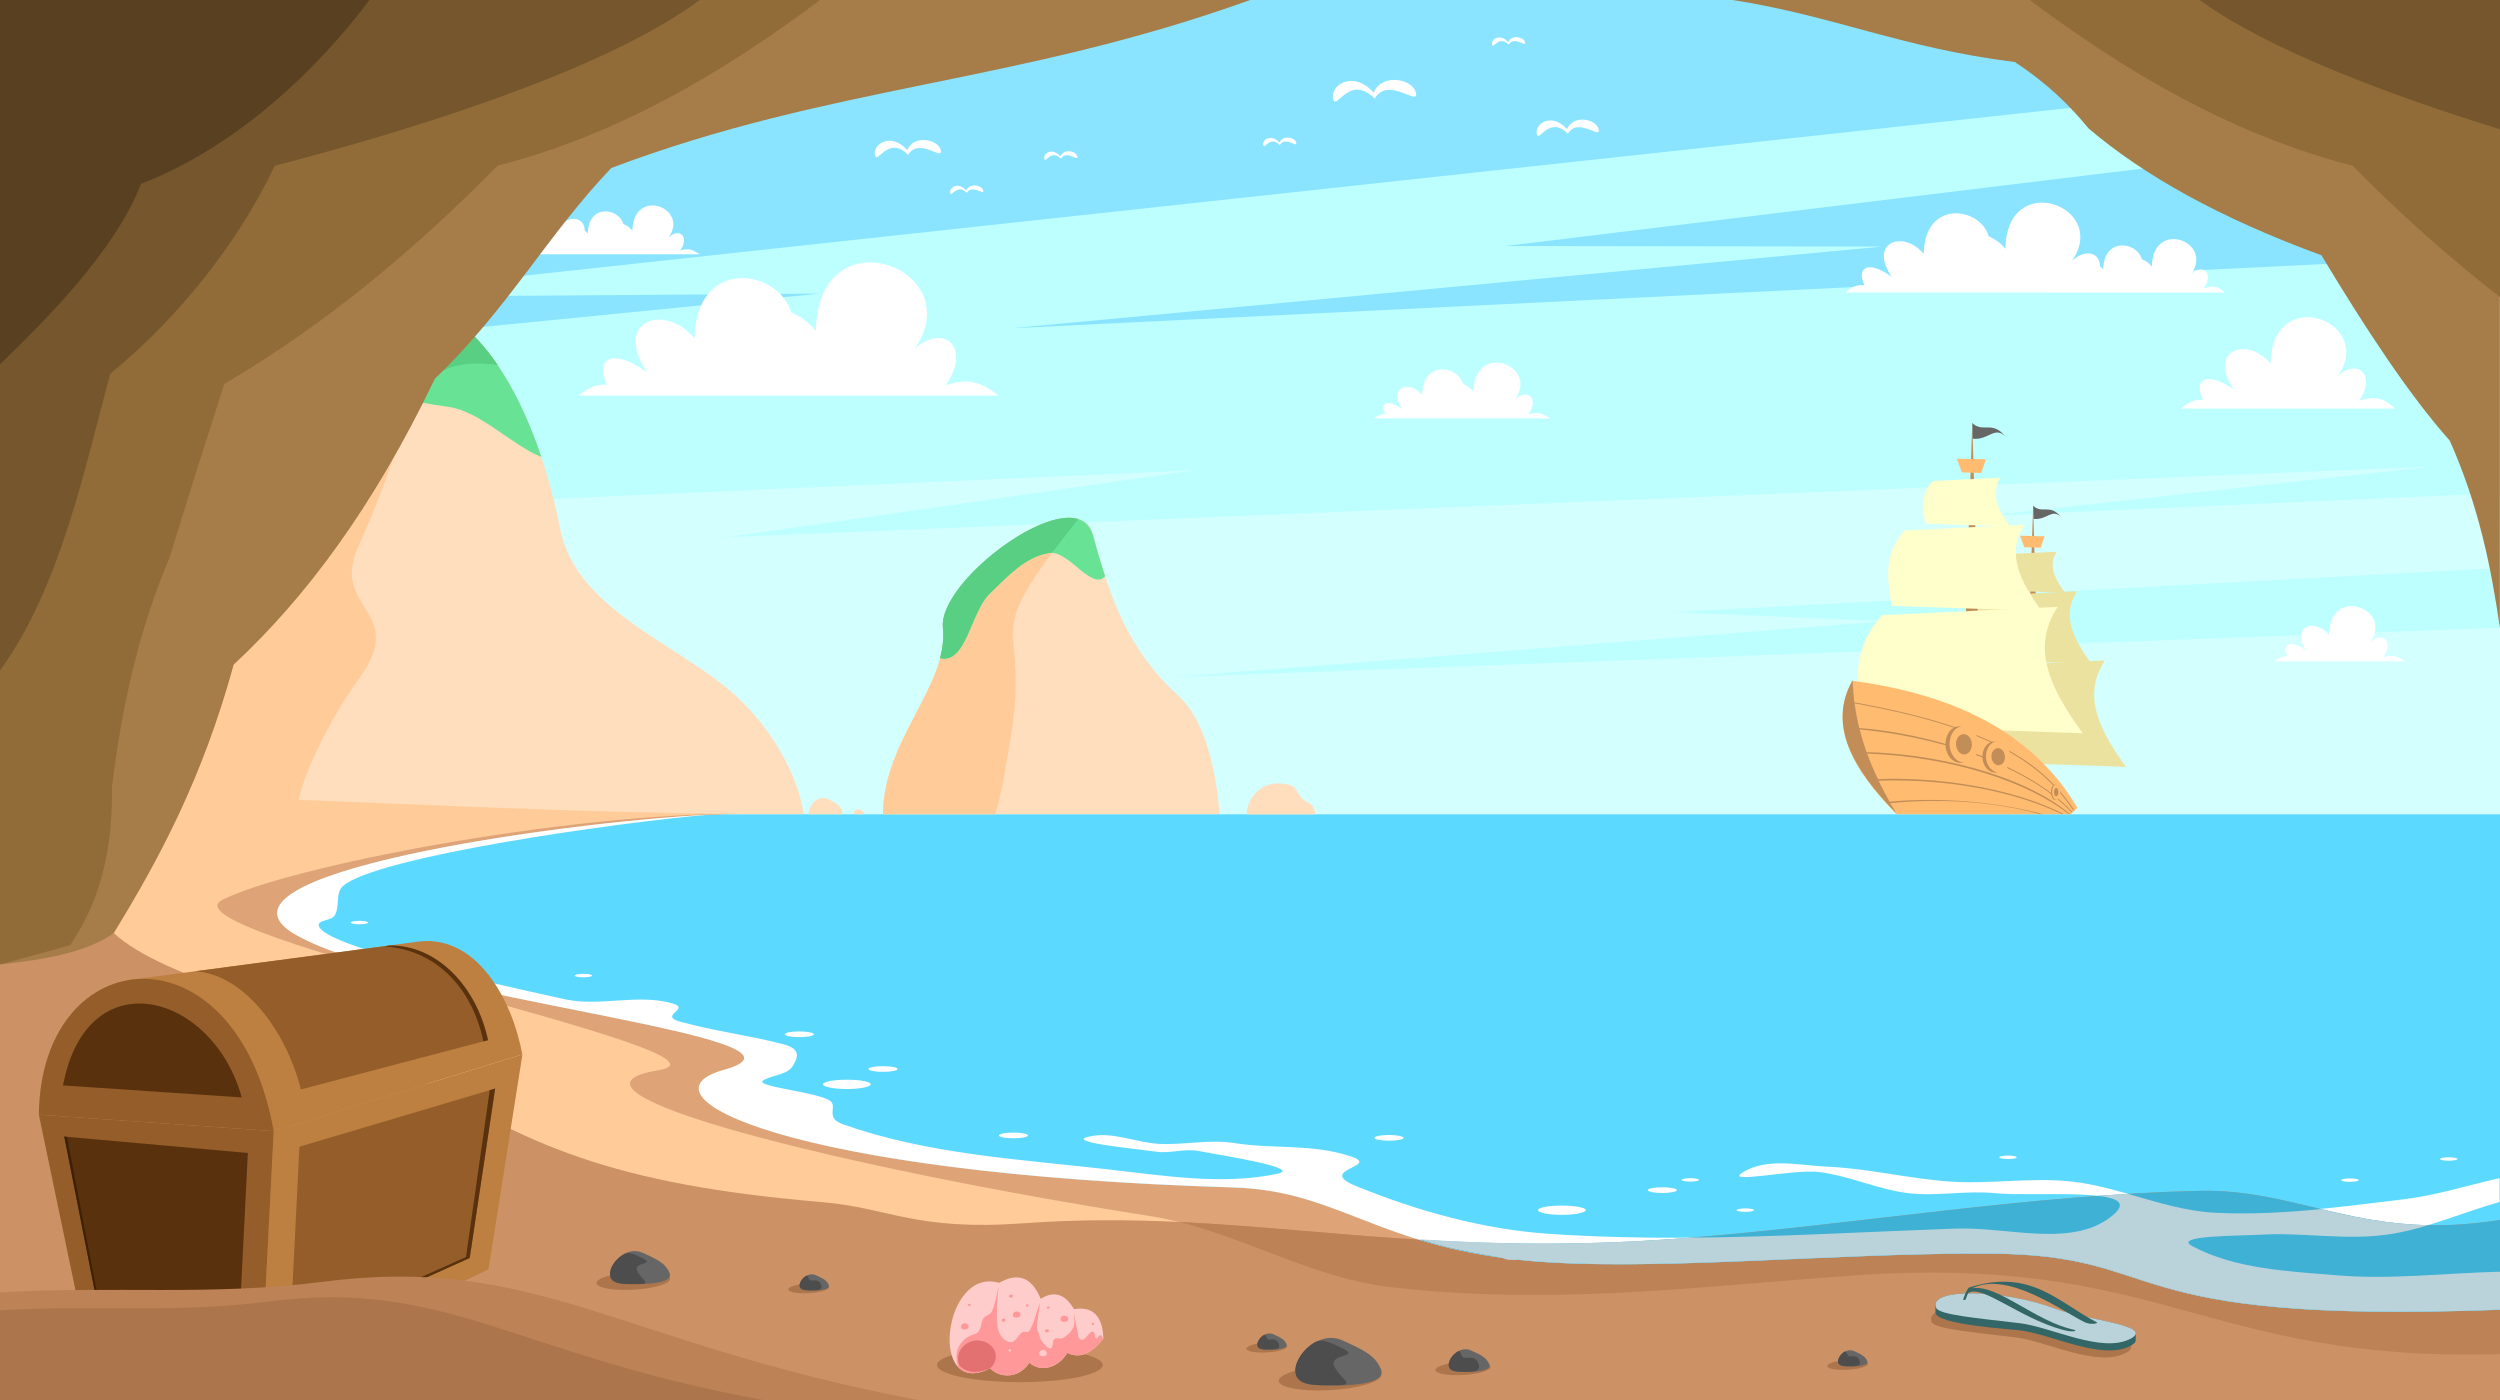 <?xml version="1.0" encoding="utf-8"?>
<!-- Generator: Adobe Illustrator 17.0.0, SVG Export Plug-In . SVG Version: 6.00 Build 0)  -->
<!DOCTYPE svg PUBLIC "-//W3C//DTD SVG 1.1//EN" "http://www.w3.org/Graphics/SVG/1.1/DTD/svg11.dtd">
<svg version="1.1" id="Layer_1" xmlns="http://www.w3.org/2000/svg" xmlns:xlink="http://www.w3.org/1999/xlink" x="0px" y="0px"
	 width="1750px" height="980px" viewBox="0 0 1750 980" enable-background="new 0 0 1750 980" xml:space="preserve">
<g>
	<rect fill-rule="evenodd" clip-rule="evenodd" fill="#D4FFFF" width="1750" height="980"/>
	<path fill-rule="evenodd" clip-rule="evenodd" fill="#BDFFFF" d="M0,395.8L314.7,381l-199.8-19.7l720.8-32.1L509.1,376l1193.1-49.4
		l-313.3,34.6l361.1-16.1V0H0V395.8z M1750,397.6l-579.1,30.9l149,6.3l-500,39.2l930.1-34.6V397.6z"/>
	<path fill-rule="evenodd" clip-rule="evenodd" fill="#8AE4FF" d="M0,262.3l573.9-56.8l-345.4,2.5L1750,42.9V0H0V262.3z M1750,87.6
		l-696.2,84.6l263.7,0.4l-609.7,57.2l1042.1-51V87.6z"/>
</g>
<g>
	<path fill-rule="evenodd" clip-rule="evenodd" fill="#FFFFFF" d="M1526.7,286h149.8c-6.3-6-13.2-9.9-25.2-5.3
		c12.8-19.3-2-29.7-14.9-17.4c27-38.5-46.1-65.5-47-8.7c-15.9-19.5-44.8-9.8-25.6,18.3c-18.7-13.7-28.7-7.4-21.8,7
		C1536.3,279.2,1531.3,282,1526.7,286L1526.7,286z"/>
	<path fill-rule="evenodd" clip-rule="evenodd" fill="#FFFFFF" d="M699.2,277c-9.2-7-19.4-13.9-37.1-7.3c18.8-28.3-2.9-43.3-22-25.3
		c39.7-56.6-67.8-96.3-69-12.7c-5.2-6.4-11.3-10.6-17.4-13c-8.4-30.5-66.6-39.4-67.5,18.3c-20.5-25.3-57.9-12.6-33.1,23.8
		c-24.2-17.8-37.2-10-28.2,8.6c-7.5-0.9-13.9,2.5-19.9,7.5H699.2z"/>
	<path fill-rule="evenodd" clip-rule="evenodd" fill="#FFFFFF" d="M1557.5,205c-3.7-4-7.7-5.8-14.8-3.1c7.5-11.3-1.2-17.4-8.8-10.2
		c15.9-22.7-27.1-38.6-27.6-5.1c-2.1-2.5-4.5-4.3-7-5.2c-3.4-12.2-26.7-15.8-27,7.3c-0.7-0.9-1.5-1.7-2.3-2.4
		c-0.1-9.6-10.4-12.4-19.7-3.6c26.8-38.2-45.7-64.8-46.5-8.5c-3.5-4.3-7.6-7.1-11.7-8.7c-5.7-20.6-44.9-26.5-45.5,12.3
		c-13.9-17.1-39.1-8.5-22.4,16c-16.3-12-25.1-6.6-19,5.9c-5-0.6-9.4,1.1-13.4,5.1H1557.5z"/>
	<path fill-rule="evenodd" clip-rule="evenodd" fill="#FFFFFF" d="M489.8,178c-3.4-2-7.1-5.1-13.6-2.6c6.9-10.4-1.1-15.9-8.1-9.3
		c14.6-20.8-24.9-35.4-25.4-4.6c-1.9-2.3-4.1-3.9-6.4-4.7c-3.1-11.2-24.5-14.5-24.8,6.7c-0.7-0.8-1.4-1.5-2.2-2.1
		c-0.1-8.8-9.5-11.4-18.1-3.3c24.6-35.1-42-59.6-42.8-7.8c-3.2-4-7-6.6-10.7-8c-5.2-18.9-41.3-24.4-41.8,11.3
		c-12.7-15.7-35.9-7.8-20.5,14.7c-15-11-23.1-6.3-17.5,5.2c-4.6-0.6-8.6,2.5-12.3,4.5H489.8z"/>
	<path fill-rule="evenodd" clip-rule="evenodd" fill="#FFFFFF" d="M1591.8,463h92c-3.8-2-8.1-5.7-15.5-2.9c7.9-11.8-1.2-18-9.2-10.5
		c16.6-23.6-28.3-40.2-28.8-5.3c-9.8-12-27.5-6-15.7,11.3c-11.5-8.4-17.6-4.9-13.4,3.9C1597.7,459.1,1594.7,461,1591.8,463
		L1591.8,463z"/>
	<path fill-rule="evenodd" clip-rule="evenodd" fill="#FFFFFF" d="M1085.6,293c-3.9-2-8.2-5.7-15.7-2.9c8-12-1.3-18.3-9.3-10.6
		c16.8-23.9-28.7-40.7-29.2-5.3c-2.2-2.7-4.8-4.5-7.3-5.5c-3.6-12.9-28.2-16.6-28.6,7.7c-8.7-10.7-24.5-5.3-14,10
		c-10.3-7.5-15.7-4.4-11.9,3.5c-3.1-0.4-5.9,2-8.4,3H1085.6z"/>
</g>
<rect y="570" fill-rule="evenodd" clip-rule="evenodd" fill="#5CD9FF" width="1750" height="410"/>
<g>
	<path fill-rule="evenodd" clip-rule="evenodd" fill="#FFDEBD" d="M902.7,549.4c5.9,1.4,5.2,8.6,12.2,11.9c4.4,2,5.5,5.8,5.9,8.8
		h-48.1C872.6,562,880.2,544,902.7,549.4L902.7,549.4z M0,171.2c144.6,0,166.5,28.8,281.3,38.3c61.6,5.1,97.2,90.9,110.7,160.3
		c11.2,57.9,83.8,81.1,123.1,117.3c29.5,27.1,44.4,60.8,47.5,82.8H0V171.2z M580.8,559.9c4.9,2.4,9,5.1,9,10.1h-23.9
		C565.9,566,570.7,555,580.8,559.9L580.8,559.9z M602.2,566.9c1.5,0.7,2.7,1.1,2.7,3.1h-7.3C597.6,568,599.1,565.4,602.2,566.9
		L602.2,566.9z M765.2,374.7c12.1,45.4,25.3,81.2,59.7,112.4c21.3,19.4,27,60.8,28.9,82.8H618.1c0-52,46.2-90.4,42-130.5
		C656.6,405.2,754.2,333.9,765.2,374.7L765.2,374.7z"/>
	<path fill-rule="evenodd" clip-rule="evenodd" fill="#FFCC99" d="M755,363.4c-74.3,92-31.8,63.2-48.1,156.8
		c-3.9,22.3-6.4,38.8-10.4,49.8h-78.4c0-52,46.2-90.4,42-130.5C657.2,410.4,727.1,354.5,755,363.4L755,363.4z M348.4,255.5
		c-65.6-8.1-55.3,34.7-97.2,126.1c-21.3,46.5,36.2,44.5-0.7,94.6C237,494.6,210.4,540,207.2,570H0V171.2
		c144.6,0,166.5,28.8,281.3,38.3C308.6,211.7,331,229.9,348.4,255.5L348.4,255.5z"/>
	<path fill-rule="evenodd" clip-rule="evenodd" fill="#68E395" d="M773.6,403.4L773.6,403.4c-9.5,10.5-25.3-18.4-39.3-16.3
		c-16.5,2.5-29.4,16.8-41.4,28.4c-13.7,13.2-16.3,49.5-34.8,45.2l0,0c1.9-7.1,2.8-14.3,2-21.4c-3.5-34.3,94.1-105.3,105-64.6
		C767.9,384.8,770.6,394.3,773.6,403.4L773.6,403.4z M379,319.9c-20.1-7.9-43.2-32-64.6-35C209.1,270.1,109.1,225.3,0,249.4v-78.1
		c144.6,0,166.5,28.8,281.3,38.3C328.5,213.4,360.6,264.9,379,319.9L379,319.9z"/>
	<path fill-rule="evenodd" clip-rule="evenodd" fill="#59CF84" d="M736.4,387c-0.7-0.1-1.5,0-2.2,0.1c-16.5,2.5-29.4,16.8-41.4,28.4
		c-13.7,13.2-16.3,49.5-34.8,45.2l0,0c1.9-7.1,2.8-14.3,2-21.4c-3-29.2,67-84.8,94.8-75.9C747.7,372.3,741.6,380.2,736.4,387
		L736.4,387z M348.4,255.5c-32.7-4.1-46.8,4.6-57.6,25.6C194,263.7,100.5,227.1,0,249.4v-78.1c144.6,0,166.5,28.8,281.3,38.3
		C308.6,211.7,331,229.9,348.4,255.5L348.4,255.5z"/>
</g>
<g>
	<path fill-rule="evenodd" clip-rule="evenodd" fill="#FFCC99" d="M1750,916.9c-277,10.3-227.5-38.5-357.5-39.3
		c-110.9-0.6-241.1,13.3-326.9,4.6c-100.9-10.2-129.4-48.7-201.6-50.9c-314.5-9.5-420.4-64.7-356.9-82.3
		c82.7-22.9-220.3-49.4-299.6-94.5c-80-45.5,223.9-84.3,310.2-84.9c-125.4,0-369.5-13.7-517.8-17.6V980h1750V916.9z"/>
	<path fill-rule="evenodd" clip-rule="evenodd" fill="#DEA478" d="M1750,916.9c0,10.3-227.5-38.5-357.5-39.3
		c-110.9-0.6-241.1,13.3-326.9,4.6c-100.9-10.2-129.4-48.7-201.6-50.9c-314.5-9.5-420.4-64.7-356.9-82.3
		c82.7-22.9-220.3-49.4-299.6-94.5c-80-45.5,224-84.3,310.4-84.9c-125.4,0-315.6,36.9-362.1,60.2
		c-46.6,23.4,377.5,107.5,304.9,119.4c-86.7,14.2,127.9,68.1,344.6,102.1c57.5,9,109.5,43,167.3,49.6c112.8,13,209,0.3,322.2-7.9
		c219.8-15.9,246.7,60.7,455.1,54.9C1750,937.5,1750,927.2,1750,916.9L1750,916.9z"/>
</g>
<g>
	<path fill-rule="evenodd" clip-rule="evenodd" fill="#CC9164" d="M79.6,653.1c36,33.4,130.2,49.5,202.2,94.5
		c87.2,54.4,145.9,81.3,293.8,93.9c47,4,65.2,20.3,140.7,14.8c156-11.3,263.4,26.6,469,9.9c118.3-9.6,236-30,354.6-32.6
		c70.3-1.5,115.7,35.8,210.1,20.3V980H0V675.1L79.6,653.1z"/>
	<path fill-rule="evenodd" clip-rule="evenodd" fill="#BD8255" d="M825.4,855.4c55,2.6,108.1,8.8,168,12.4
		c19.8,6.1,43,11.4,72.1,14.4c85.9,8.7,216.1-5.2,327-4.6c130,0.8,80.5,49.6,357.5,39.3v31c-208.3,5.8-235.3-70.8-455.1-54.9
		c-113.3,8.2-209.3,20.9-322.2,7.9C921.8,895,875.1,867.8,825.4,855.4L825.4,855.4z"/>
</g>
<g>
	<path fill-rule="evenodd" clip-rule="evenodd" fill="#FFFFFF" d="M497.1,570.2c-60.6,4.9-234.5,29.3-257.2,50.2
		c-5.2,4.8-1.9,14.3-5.6,20.4c-2.3,3.8-12.4,3.1-11.1,7.4c4.1,14.2,113.7,38.4,172.2,51.3c24.7,5.4,51.7-4.3,75.9,3.1
		c12.2,3.7-10.8,8.3,4.9,12.6c24.7,6.8,47.3,9.3,72.2,15.8c13.3,3.4,9.4,10.1,6.8,14.8c-3.8,6.8-14.3,6.4-21,10.5
		c-7,4.4,41.3,8.4,47.5,14.8c4.2,4.4-4.2,11.5,8.6,16c59.2,20.9,123.4,24.4,185.7,31.5c39,4.4,79.4,11.1,117.9,3.1
		c18.9-3.9-36.6-12.6-55.5-16.1c-9.5-1.7-19.5,2-29,0.6c-15.1-2.2-69-7.1-44.4-11.1c15.3-2.5,30.8,4.8,46.3,5.6
		c17.5,0.9,35.2-3.3,52.4-0.6c28.8,4.5,53.7,0.3,81.4,9.2c22.9,7.4-25.1,9.1,4.3,21c42.6,17.3,88,30.1,133.9,33.3
		c95,6.7,190.5-0.3,285.7-3.7c37.2-1.3,83.6,14.5,111.1-10.5c21-19.1-55.7-11.4-83.9-14.2c-20-2-40.4,2.4-60.5,0
		c-21.2-2.6-41.1-12.1-62.3-14.8c-17.5-2.3-68.2,9.1-53.1,0c17-10.2,39.5-4.6,59.3-3.7c29.2,1.3,57.8,8.7,87,10.5
		c28.1,1.7,56.5-3.3,84.5,0c33.5,3.9,65.1,19.8,98.7,21.6c44.3,2.3,88.8-4,132.8-9.3c22.7-2.7,45.1-9.9,67.1-14.8
		c0,5.6,0,11.1,0,16.7c-27,7.6-52.2,19.2-79.5,22.9c-29.1,4-59-1.8-88.3,0c-16.1,0.9-61.7,0.5-47.6,8
		c30.2,16.1,66.6,17.5,100.7,20.4c38,3.2,76.6-1.6,114.6-2.5v26.6c-277,10.3-227.5-38.5-357.5-39.3c-110.9-0.6-241.1,13.3-326.9,4.6
		c-100.9-10.2-129.4-48.7-201.6-50.9c-314.5-9.5-420.4-64.7-356.9-82.3c82.7-22.9-220.3-49.4-299.6-94.5
		C133.1,612.1,391.3,575.5,497.1,570.2L497.1,570.2z M592.8,755.8c9.2,0,16.7,1.4,16.7,3.2s-7.5,3.3-16.7,3.3
		c-9.2,0-16.7-1.5-16.7-3.3S583.6,755.8,592.8,755.8L592.8,755.8z M251.6,644.6c3.4,0,6.1,0.5,6.1,1.2s-2.7,1.2-6.1,1.2
		c-3.4,0-6.1-0.5-6.1-1.2S248.3,644.6,251.6,644.6L251.6,644.6z M408.4,681.7c3.4,0,6.1,0.5,6.1,1.2c0,0.7-2.7,1.2-6.1,1.2
		c-3.4,0-6.1-0.5-6.1-1.2C402.3,682.2,405,681.7,408.4,681.7L408.4,681.7z M972.3,794.5c5.6,0,10.2,0.9,10.2,2c0,1.1-4.6,2-10.2,2
		c-5.6,0-10.2-0.9-10.2-2C962.1,795.4,966.7,794.5,972.3,794.5L972.3,794.5z M1093.3,843.9c9.2,0,16.7,1.4,16.7,3.2
		c0,1.8-7.5,3.3-16.7,3.3s-16.7-1.5-16.7-3.3C1076.6,845.3,1084.1,843.9,1093.3,843.9L1093.3,843.9z M1221.7,845.9
		c3.3,0,6.1,0.5,6.1,1.2c0,0.6-2.7,1.2-6.1,1.2c-3.4,0-6.1-0.5-6.1-1.2C1215.6,846.4,1218.3,845.9,1221.7,845.9L1221.7,845.9z
		 M1714.1,810.1c3.4,0,6.1,0.5,6.1,1.2c0,0.6-2.7,1.2-6.1,1.2c-3.3,0-6.1-0.5-6.1-1.2C1708,810.6,1710.8,810.1,1714.1,810.1
		L1714.1,810.1z M1645,824.9c3.4,0,6.1,0.5,6.1,1.2s-2.7,1.2-6.1,1.2c-3.4,0-6.1-0.5-6.1-1.2S1641.6,824.9,1645,824.9L1645,824.9z
		 M1405.6,808.9c3.4,0,6.1,0.5,6.1,1.2c0,0.7-2.7,1.2-6.1,1.2c-3.4,0-6.1-0.5-6.1-1.2C1399.5,809.4,1402.2,808.9,1405.6,808.9
		L1405.6,808.9z M1183.2,824.7c3.4,0,6.1,0.6,6.1,1.2c0,0.7-2.7,1.2-6.1,1.2c-3.4,0-6.1-0.5-6.1-1.2
		C1177.1,825.3,1179.8,824.7,1183.2,824.7L1183.2,824.7z M1163.6,831.1c5.6,0,10.2,0.9,10.2,2c0,1.1-4.6,2-10.2,2
		c-5.6,0-10.2-0.9-10.2-2C1153.4,832,1158,831.1,1163.6,831.1L1163.6,831.1z M709.4,792.8c5.6,0,10.2,0.9,10.2,2c0,1.1-4.5,2-10.2,2
		s-10.2-0.9-10.2-2C699.2,793.7,703.8,792.8,709.4,792.8L709.4,792.8z M618.1,746.3c5.6,0,10.2,0.9,10.2,2c0,1.1-4.6,2-10.2,2
		c-5.6,0-10.2-0.9-10.2-2C607.9,747.2,612.5,746.3,618.1,746.3L618.1,746.3z M559.5,722c5.6,0,10.2,0.9,10.2,2c0,1.1-4.5,2-10.2,2
		s-10.2-0.9-10.2-2C549.3,722.9,553.8,722,559.5,722L559.5,722z"/>
	<g>
		<path fill-rule="evenodd" clip-rule="evenodd" fill="#3FB1D4" d="M993.4,867.8c55.7,3.4,117.4,4.5,192-1.6
			c118.3-9.6,236-30,354.6-32.6c70.3-1.5,115.7,35.8,210.1,20.3v63c-277,10.3-227.5-38.5-357.5-39.3
			c-110.9-0.6-241.1,13.3-326.9,4.6C1036.4,879.2,1013.2,873.9,993.4,867.8L993.4,867.8z"/>
		<path fill-rule="evenodd" clip-rule="evenodd" fill="#BAD3DB" d="M1182.5,866.4c62.2-0.5,124.5-4.2,186.7-6.4
			c37.2-1.3,83.6,14.5,111.1-10.5c8.3-7.6,1.3-11-12-12.4c7-0.5,14.1-1,21.2-1.4c20,5.7,39.9,12.1,60.5,13.2
			c24.8,1.3,49.7-0.1,74.5-2.5c22.9,5.5,46.8,10.7,75.5,11.2c-9.8,2.9-19.6,5.4-29.7,6.7c-29.1,4-58.9-1.8-88.2,0
			c-16.1,0.9-61.7,0.5-47.5,8c30.2,16.1,66.7,17.5,100.8,20.4c38,3.2,76.7-1.6,114.7-2.5v26.6c-277,10.3-227.5-38.5-357.5-39.3
			c-110.9-0.6-241.1,13.3-326.9,4.6c-1.5-0.2-3.1-0.3-4.6-0.5l-0.2,0.4c-1.5-0.2-3-0.1-4.4-0.1h-0.1c-1.4,0-2.9-0.8-4.3-1l-0.2-0.3
			c-1.4-0.2-2.8-0.5-4.1-0.7l-0.2-0.1c-1.4-0.2-2.7-0.4-4-0.7l-0.4-0.1c-1.2-0.2-2.5-0.4-3.7-0.6l-0.5-0.1c-1.2-0.2-2.5-0.4-3.7-0.7
			l-0.5-0.1c-1.1-0.2-2.3-0.4-3.4-0.6l-0.6-0.1c-1.1-0.2-2.2-0.5-3.3-0.7l-0.8-0.2c-1-0.2-2-0.4-3-0.6l-0.9-0.2
			c-0.9-0.2-1.9-0.4-2.8-0.6l-1.1-0.2c-0.9-0.2-1.8-0.4-2.7-0.6l-1-0.2c-0.8-0.2-1.6-0.4-2.4-0.6l-1.5-0.4c-0.7-0.2-1.3-0.4-2-0.5
			c-0.6-0.1-1.1-0.3-1.7-0.4c-0.6-0.1-1.2-0.3-1.7-0.5c-0.6-0.2-1.2-0.3-1.8-0.5c-0.5-0.1-1-0.3-1.4-0.4c-0.8-0.2-1.6-0.4-2.3-0.7
			l-0.6-0.2c-0.8-0.2-1.7-0.5-2.5-0.7l-0.9-0.3c-0.9-0.3-1.9-0.6-2.8-0.8l0,0C1048.4,871.1,1109.2,872.2,1182.5,866.4L1182.5,866.4z
			"/>
	</g>
</g>
<g>
	<path fill-rule="evenodd" clip-rule="evenodd" fill="#A67D48" d="M875.1,0H0v675.1c31.9-3.4,61.1-8.6,79.6-21.9
		c31.8-51.8,62.1-108.2,84-188c50-46.5,97.5-109.6,140.8-200.1c50.9-48.5,78.7-100.6,123.5-147.5C583.1,59,711.2,59,875.1,0L875.1,0
		z M1212.8,0c70.7,11,118.5,33.6,197.5,43.4c23.2,15.2,38.6,30.6,51.8,46.6c38.6,32.8,91.4,62.5,162.9,88.7
		c31.3,52.1,61.8,98.3,89.8,129.7c20.3,45.6,29,88.7,35.1,131V0H1212.8z"/>
	<path fill-rule="evenodd" clip-rule="evenodd" fill="#916B38" d="M78.4,550.6c0.7,52.2-11.9,85.2-29.3,111
		c-16.3,4.5-32,9-49.1,13.5C0,449.5,0,225,0,0c191.2,0,382.9,0,574.1,0C505.8,51,433,94.1,348.3,116
		c-56.8,57.6-118.7,110-191.3,152.8c-12.6,39.1-25.3,79-38.3,121.6C97,441.1,85.3,494.9,78.4,550.6L78.4,550.6z"/>
	<path fill-rule="evenodd" clip-rule="evenodd" fill="#916B38" d="M1750,0h-329.2c68.3,51,141.3,94.1,226,116
		c32.3,32.8,66.4,63.3,103.2,92V0z"/>
	<path fill-rule="evenodd" clip-rule="evenodd" fill="#75562D" d="M0,0h489.8C421.5,51,277,94.1,192.3,116
		c-28.4,60.1-74,112.2-115,145.4C60.1,323.6,42.9,410.5,0,469.3V0z"/>
	<path fill-rule="evenodd" clip-rule="evenodd" fill="#75562D" d="M1750,0h-210.2c48,35,134.2,67,210.2,90.5V0z"/>
	<path fill-rule="evenodd" clip-rule="evenodd" fill="#594020" d="M0,0h258.6c-33.7,45-90,101.6-159.9,128.7
		C80.6,175.6,31.9,224.1,0,255V0z"/>
</g>
<g>
	<polygon fill-rule="evenodd" clip-rule="evenodd" fill="#C28D57" points="1423.2,354 1429,553 1416.5,553 	"/>
	<polygon fill-rule="evenodd" clip-rule="evenodd" fill="#FFBC70" points="1431.2,375.4 1414.1,375 1417,383.1 1428.5,383.4 	"/>
	<path fill-rule="evenodd" clip-rule="evenodd" fill="#666666" d="M1423.2,354c6.1,6,11.8-1.6,19.4,7.8c-6.3-6.1-9.8,2.5-19.1,1.4
		L1423.2,354z"/>
	<path fill-rule="evenodd" clip-rule="evenodd" fill="#EBE29F" d="M1439.8,386.2c-6.4,9.6-1.3,19.2,5.7,28.7l-49.9-1.7
		c-1.6-8.7-2.9-17.4,4.3-25.1L1439.8,386.2z"/>
	<path fill-rule="evenodd" clip-rule="evenodd" fill="#EBE29F" d="M1454,413.9c-11.3,16.9-2.2,33.9,10,50.8l-88.2-3
		c-2.8-15.4-5.2-30.7,7.6-44.4L1454,413.9z"/>
	<path fill-rule="evenodd" clip-rule="evenodd" fill="#EBE29F" d="M1473.5,462.3c-16.6,24.8-3.3,49.7,14.7,74.5l-129.3-4.4
		c-4.1-22.5-7.6-45,11.2-65.2L1473.5,462.3z"/>
	<polygon fill-rule="evenodd" clip-rule="evenodd" fill="#C28D57" points="1380.6,295.6 1387.5,532 1372.6,532 	"/>
	<polygon fill-rule="evenodd" clip-rule="evenodd" fill="#FFBC70" points="1390.1,321.5 1369.8,321.1 1373.3,330.7 1386.9,331.1 	
		"/>
	<path fill-rule="evenodd" clip-rule="evenodd" fill="#666666" d="M1380.6,296.1c7.3,7.1,14-1.9,23,9.3c-7.5-7.3-11.6,2.9-22.7,1.7
		L1380.6,296.1z"/>
	<path fill-rule="evenodd" clip-rule="evenodd" fill="#FFFFCC" d="M1400.3,334.4c-7.6,11.4-1.5,22.8,6.7,34.2l-59.2-2.1
		c-1.9-10.3-3.5-20.6,5.1-29.8L1400.3,334.4z"/>
	<path fill-rule="evenodd" clip-rule="evenodd" fill="#FFFFCC" d="M1417.2,367.3c-13.5,20.1-2.6,40.2,11.9,60.4l-104.8-3.6
		c-3.3-18.3-6.1-36.5,9-52.8L1417.2,367.3z"/>
	<path fill-rule="evenodd" clip-rule="evenodd" fill="#FFFFCC" d="M1440.4,424.8c-19.7,29.5-3.9,59,17.5,88.5l-153.7-5.3
		c-4.9-26.8-9-53.5,13.3-77.4L1440.4,424.8z"/>
	<path fill-rule="evenodd" clip-rule="evenodd" fill="#FFBC70" d="M1454.2,565.5c-29-49.6-81.7-78.9-157.4-88.9
		c-17.6,31.1,0.2,62.4,30.8,93.4h121.9L1454.2,565.5z"/>
	<path fill-rule="evenodd" clip-rule="evenodd" fill="#C28D57" d="M1296.8,476.2c-17.6,31.1,0.2,62.2,30.8,93.3
		c-1.5-2.5-2.9-4.7-4.4-7.3c38.9-3.8,75.9-0.3,104.5,7.7h2.3c-33.3-9-74.2-11.9-107.3-8.7c-2.7-4.8-5.3-9.6-7.7-14.7
		c50.2-1.7,97,8.3,128.1,23.3h1.5c-37.2-19-90.6-26.1-130-24.4c-2.8-5.8-5.3-11.7-7.6-17.9c60.6,2.3,113,20.3,141,42.3h1
		c-34.9-29-97.4-42.3-142.4-43.3c-1.8-5.1-3.5-10.5-4.8-15.9c67.1,6.4,123.5,30.8,148.3,58.2l0.5-0.5
		c-32.4-35-101.7-55.2-149.1-58.7c-1.4-5.6-2.5-11.3-3.3-17.3c45.5,8.3,77.9,18.2,101.8,30.5c24.2,12.4,39.7,27.1,51.4,44.6l0.5-0.5
		c-11.8-17.6-27.3-32.4-51.6-44.7c-24-12.3-56.6-22.3-102.3-30.6C1297.5,486.8,1297.1,481.6,1296.8,476.2L1296.8,476.2z"/>
	<path fill-rule="evenodd" clip-rule="evenodd" fill="#C28D57" d="M1371.6,508.4c-5.6,0-9.9,5.7-9.8,12.8
		c0.1,7.1,4.8,12.8,10.4,12.8s9.9-5.7,9.8-12.8C1381.8,514.1,1377.2,508.4,1371.6,508.4L1371.6,508.4z"/>
	<path fill-rule="evenodd" clip-rule="evenodd" fill="#FFBC70" d="M1374.5,508.2c-5.6,0-9.9,5.7-9.8,12.8
		c0.1,7.1,4.8,12.8,10.4,12.8s9.9-5.7,9.8-12.8C1384.7,513.9,1380,508.2,1374.5,508.2L1374.5,508.2z"/>
	<path fill-rule="evenodd" clip-rule="evenodd" fill="#C28D57" d="M1374.6,513.9c-3.1,0-5.5,3.2-5.4,7.1c0.1,3.9,2.7,7.1,5.7,7.1
		c3.1,0,5.5-3.2,5.4-7.1C1380.3,517.1,1377.7,513.9,1374.6,513.9L1374.6,513.9z"/>
	<path fill-rule="evenodd" clip-rule="evenodd" fill="#C28D57" d="M1396,519c-4.7,0-8.4,4.9-8.3,10.9c0.1,6,4.1,10.9,8.8,10.9
		c4.7,0,8.4-4.9,8.3-10.9C1404.7,523.9,1400.8,519,1396,519L1396,519z"/>
	<path fill-rule="evenodd" clip-rule="evenodd" fill="#FFBC70" d="M1398.5,518.8c-4.7,0-8.4,4.9-8.3,10.9c0.1,6,4.1,10.9,8.8,10.9
		s8.4-4.9,8.3-10.9C1407.1,523.7,1403.2,518.8,1398.5,518.8L1398.5,518.8z"/>
	<path fill-rule="evenodd" clip-rule="evenodd" fill="#C28D57" d="M1398.6,523.7c-2.6,0-4.7,2.7-4.6,6c0.1,3.3,2.3,6,4.9,6
		s4.7-2.7,4.6-6C1403.3,526.4,1401.2,523.7,1398.6,523.7L1398.6,523.7z"/>
	<path fill-rule="evenodd" clip-rule="evenodd" fill="#C28D57" d="M1438.5,549.2c-1.6,0-2.8,2.4-2.8,5.4c0,2.9,1.4,5.4,2.9,5.4
		c1.5,0,2.8-2.4,2.8-5.4C1441.3,551.6,1440,549.2,1438.5,549.2L1438.5,549.2z"/>
	<path fill-rule="evenodd" clip-rule="evenodd" fill="#FFBC70" d="M1439.3,549.1c-1.6,0-2.8,2.4-2.8,5.4c0,2.9,1.4,5.4,2.9,5.4
		c1.6,0,2.8-2.4,2.8-5.4C1442.1,551.5,1440.9,549.1,1439.3,549.1L1439.3,549.1z"/>
	<path fill-rule="evenodd" clip-rule="evenodd" fill="#C28D57" d="M1439.3,551.5c-0.9,0-1.5,1.3-1.5,3c0,1.6,0.7,2.9,1.6,2.9
		c0.8,0,1.5-1.3,1.5-2.9C1440.9,552.8,1440.2,551.5,1439.3,551.5L1439.3,551.5z"/>
</g>
<g>
	<polygon fill-rule="evenodd" clip-rule="evenodd" fill="#BD8041" points="365.7,738.1 342,888.5 182.7,964.9 191.6,791.8 	"/>
	<polygon fill-rule="evenodd" clip-rule="evenodd" fill="#945D29" points="27.2,780.3 61.3,943.7 182.7,964.9 191.6,791.8 	"/>
	<path fill-rule="evenodd" clip-rule="evenodd" fill="#BD8041" d="M191.6,791.8l174-53.7c-6.5-36.4-31.6-86.7-76.3-78.5L90.9,685.9
		L191.6,791.8z"/>
	<path fill-rule="evenodd" clip-rule="evenodd" fill="#945D29" d="M27.2,780.3c1.3-122.3,138.1-135.2,164.4,11.5L27.2,780.3z"/>
	<polygon fill-rule="evenodd" clip-rule="evenodd" fill="#945D29" points="346.6,762 209.6,802.7 202.9,937.2 328.8,880.6 	"/>
	<polygon fill-rule="evenodd" clip-rule="evenodd" fill="#59320D" points="346.6,762 342.8,763.1 326.2,879.9 203,935 202.9,937.2 
		328.8,880.6 	"/>
	<polygon fill-rule="evenodd" clip-rule="evenodd" fill="#59320D" points="173.5,807.1 45,795.6 71.3,929 166.4,948.6 	"/>
	<polygon fill-rule="evenodd" clip-rule="evenodd" fill="#3D2106" points="72.4,928 46.9,795.8 45,795.6 71.3,929 166.4,948.6 
		166.5,947.1 	"/>
	<path fill-rule="evenodd" clip-rule="evenodd" fill="#945D29" d="M210.6,762.6l131-34.5c-8.1-37.9-36-66.8-69-66.2l-135.9,18
		C171.3,682.1,200.6,722.4,210.6,762.6L210.6,762.6z"/>
	<path fill-rule="evenodd" clip-rule="evenodd" fill="#59320D" d="M341.6,728.1c-8.1-37.9-36-66.8-69-66.2l-3.7,0.5
		c36.7,2.5,61.6,29.3,69.5,66.6L341.6,728.1z"/>
	<path fill-rule="evenodd" clip-rule="evenodd" fill="#59320D" d="M44.1,759.8c16.7-88.9,104.9-65.2,125.1,8.4L44.1,759.8z"/>
</g>
<g>
	<path fill-rule="evenodd" clip-rule="evenodd" fill="#BD8255" d="M0,904.7c78.4-4.7,147.6,2.6,225.5-7.4
		C375.8,877.8,432,940,642.3,980H0V904.7z"/>
	<path fill-rule="evenodd" clip-rule="evenodd" fill="#AD754B" d="M0,917.2c66.2-3.9,122.8,2.3,187.5-6.1
		c125-16.2,171.8,36.9,346.6,68.9H0V917.2z"/>
</g>
<g>
	<path fill-rule="evenodd" clip-rule="evenodd" fill="#AD754B" d="M713.9,967.5c31.9,0,58-5.4,58-12c0-6.6-26.1-12-58-12
		c-32,0-58,5.4-58,12C655.9,962.1,682,967.5,713.9,967.5L713.9,967.5z"/>
	<path fill-rule="evenodd" clip-rule="evenodd" fill="#FFCCCC" d="M772.4,937c-7.7,9.8-16,14.6-25.3,10c-5.8,9.9-18,14.4-26.6,6.8
		c-6.8,11-20.2,11.4-27.4,4c-43.8,22.4-33.1-71.5,6.3-59.8c13.4-7.7,23-3.7,29.1,11.2c9.1-5.8,16.9-3.7,23.3,7.2
		C765.2,914.2,771.8,921.4,772.4,937L772.4,937z"/>
	<path fill-rule="evenodd" clip-rule="evenodd" fill="#FF9999" d="M772.4,937c-7.7,9.8-16,14.6-25.3,10c-5.8,9.9-18,14.4-26.6,6.8
		c-6.8,11-20.2,11.4-27.4,4c-10.2,5.2-17.5,4.1-22.1-0.5c-3.1-7.5-2.1-19,10.9-23.4c5.8-1.4,4-7.8,6.7-11.3c1.4-1.8,4.3-2.3,5.5-4.3
		c2.4-4,3.5-13.3,5.1-17.7c-1.4,8.1-1.6,19.2-1.1,26.5c0.2,3.1,1.2,6.4,3.2,8.8c1.6,2,4.5,4.1,7,3.5c3.3-0.8,4.4-5,7.2-6.8
		c1.4-0.9,4,0.5,4.9-0.8c3.8-5.6,4.8-13.5,7.6-19.7c-0.5,5.5-1.9,11.3-2.1,16.9c-0.1,2,1.7,4.9,2,7c0.1,1.6,4.8,7.8,7.2,8
		c2.4,0.1,1.1-5.1,3-6.7c1.6-1.3,4.3,0.4,6.1-0.7c3-1.9,5.8-4.4,7.2-7.6c1.3-3,0.3-6.7,0.5-10c0.7,3.9,1.1,7.9,2.2,11.8
		c0.7,2.4,0.3,6.7,2.9,7c3.2,0.4,4.7-5.3,7.9-5.6c1.8-0.2,0.9,4,2.5,4.7c1.1,0.5,1.6-2.4,2.9-2.3C771.2,934.6,771.6,936.2,772.4,937
		L772.4,937z M707.6,945.9c-0.7,0.3-1.3,0.2-1.6-0.2c-0.2-0.6,0.1-1.3,0.9-1.3C707.9,944.5,708.2,945.4,707.6,945.9L707.6,945.9z
		 M732,948.9c-2,0.8-3.4,0.6-4.3-0.5c-0.7-1.5,0.3-3.4,2.4-3.5C732.7,945.1,733.6,947.5,732,948.9L732,948.9z"/>
	<path fill-rule="evenodd" clip-rule="evenodd" fill="#E37171" d="M693.1,957.9c-9.6,4-16.9,2.9-21.5-2.1
		c-3.3-7.4,1.7-16.7,12.2-17.6C696.6,938.7,701.1,950.8,693.1,957.9L693.1,957.9z"/>
	<path fill-rule="evenodd" clip-rule="evenodd" fill="#FF9999" d="M713.5,921.9c-1.9,0.8-3.4,0.6-4.3-0.4c-0.7-1.5,0.3-3.4,2.5-3.5
		C714.3,918.1,715.2,920.5,713.5,921.9L713.5,921.9z"/>
	<path fill-rule="evenodd" clip-rule="evenodd" fill="#FF9999" d="M719.7,914.4c-0.7,0.3-1.3,0.2-1.6-0.1c-0.2-0.6,0.1-1.3,0.9-1.3
		C720,912.9,720.3,913.8,719.7,914.4L719.7,914.4z"/>
	<path fill-rule="evenodd" clip-rule="evenodd" fill="#FF9999" d="M708.6,908.1c-1,0.4-1.8,0.3-2.2-0.2c-0.3-0.8,0.2-1.7,1.3-1.8
		C709,906.1,709.4,907.3,708.6,908.1L708.6,908.1z"/>
	<path fill-rule="evenodd" clip-rule="evenodd" fill="#FF9999" d="M703.4,925c-1,0.4-1.7,0.3-2.2-0.2c-0.3-0.8,0.2-1.8,1.3-1.9
		C703.8,923,704.2,924.3,703.4,925L703.4,925z"/>
	<path fill-rule="evenodd" clip-rule="evenodd" fill="#FF9999" d="M733.8,932.4c-1,0.4-1.7,0.3-2.2-0.2c-0.3-0.8,0.2-1.8,1.3-1.8
		C734.2,930.4,734.7,931.7,733.8,932.4L733.8,932.4z"/>
	<path fill-rule="evenodd" clip-rule="evenodd" fill="#FF9999" d="M746.9,924.9c-2,0.8-3.4,0.6-4.4-0.5c-0.7-1.5,0.3-3.4,2.5-3.5
		C747.6,921,748.5,923.4,746.9,924.9L746.9,924.9z"/>
	<path fill-rule="evenodd" clip-rule="evenodd" fill="#FF9999" d="M734.5,915.9c-0.7,0.3-1.3,0.2-1.6-0.1c-0.2-0.6,0.1-1.3,0.9-1.3
		C734.8,914.5,735.1,915.4,734.5,915.9L734.5,915.9z"/>
	<path fill-rule="evenodd" clip-rule="evenodd" fill="#FF9999" d="M677.2,930.2c-1.9,0.8-3.4,0.6-4.3-0.4c-0.7-1.5,0.3-3.4,2.4-3.6
		C677.9,926.4,678.8,928.8,677.2,930.2L677.2,930.2z"/>
	<path fill-rule="evenodd" clip-rule="evenodd" fill="#FF9999" d="M679.2,914c-0.7,0.3-1.3,0.2-1.6-0.1c-0.2-0.6,0.1-1.3,0.9-1.3
		C679.4,912.6,679.8,913.5,679.2,914L679.2,914z"/>
	<path fill-rule="evenodd" clip-rule="evenodd" fill="#FF9999" d="M765.8,927.3c-0.7,0.3-1.3,0.2-1.6-0.2c-0.2-0.6,0.1-1.2,0.9-1.3
		C766,925.9,766.4,926.8,765.8,927.3L765.8,927.3z"/>
</g>
<g>
	<path fill-rule="evenodd" clip-rule="evenodd" fill="#AD754B" d="M1352.2,925.4c2.1,4.9,28.7,7.1,58.2,10.7
		c22.6,2.7,57.8,21.5,77.8,10.9c17.5-9.3-32.6-13.4-51.8-20.7C1398.7,912,1346.2,911.4,1352.2,925.4L1352.2,925.4z"/>
	<path fill-rule="evenodd" clip-rule="evenodd" fill="#336666" d="M1413.6,931.2c22.5,2.7,57.8,21.5,77.8,10.9
		c1.2-0.7,3.6-2.1,3.6-3.9l0-4.9c-0.5-6.7-39.1-10.6-55.5-16.8c-35.8-13.6-84.8-14.8-84.7-3l0,5.4
		C1355.9,927.3,1406.4,930.3,1413.6,931.2L1413.6,931.2z"/>
	<path fill-rule="evenodd" clip-rule="evenodd" fill="#BAD3DB" d="M1355.3,915.5c2.1,4.9,28.7,7.2,58.3,10.7
		c22.5,2.7,57.8,21.5,77.8,10.9c17.5-9.3-32.6-13.4-51.8-20.7C1401.8,902.1,1349.3,901.5,1355.3,915.5L1355.3,915.5z"/>
	<path fill-rule="evenodd" clip-rule="evenodd" fill="#336666" d="M1374.2,909.9c0.8-3.1,2.1-5.9,3.8-8.5
		c43.6-14.1,63.3,10.8,89.6,24.1c1.8,0.9-4,2.1-8.2,0.1c-14.8-7-53.8-36.4-78.8-23.8c17.8-3,44.4,23.5,71.5,29.1
		c1.9,0.4,0,2.3-8.9-0.2c-30.1-8.5-55.3-31.4-65.3-25.7c-0.9,1.3-1.3,3-2,4.7C1375.7,910,1374.9,910.1,1374.2,909.9L1374.2,909.9z"
		/>
</g>
<g>
	<path fill-rule="evenodd" clip-rule="evenodd" fill="#AD754B" d="M931,955.9c19.8-1.1,35.9,1.8,35.9,6.6c0,4.7-16.1,9.5-35.9,10.6
		c-19.8,1.1-35.9-1.8-35.9-6.6C895.1,961.8,911.2,957,931,955.9L931,955.9z"/>
	<path fill-rule="evenodd" clip-rule="evenodd" fill="#666666" d="M939.8,938.3c16.3,7.3,23.2,11.2,26.9,20.3
		c3.7,9-16.3,11.2-31.2,11.2c-14.8,0-28.7,0.8-28.7-10.4C906.8,948.1,923.5,931,939.8,938.3L939.8,938.3z"/>
	<path fill-rule="evenodd" clip-rule="evenodd" fill="#4D4D4D" d="M938.2,943.1c16.3,7.3-8,4-4.3,13s16.4,13.6,1.5,13.6
		c-14.8,0-28.7,0.8-28.7-10.4c0-6.4,5.5-14.9,13.3-19.5C925.9,936.5,931.3,940,938.2,943.1L938.2,943.1z"/>
</g>
<g>
	<path fill-rule="evenodd" clip-rule="evenodd" fill="#AD754B" d="M1024.1,953.3c10.7-0.6,19.3,1,19.3,3.5c0,2.6-8.6,5.1-19.3,5.7
		c-10.7,0.6-19.3-1-19.3-3.5C1004.7,956.5,1013.4,953.9,1024.1,953.3L1024.1,953.3z"/>
	<path fill-rule="evenodd" clip-rule="evenodd" fill="#666666" d="M1029.7,945.3c7.8,3.5,11,5.4,12.8,9.7c1.7,4.3-7.8,5.3-14.8,5.3
		c-7.1,0-13.6,0.4-13.6-4.9C1014,950,1022,941.8,1029.7,945.3L1029.7,945.3z"/>
	<path fill-rule="evenodd" clip-rule="evenodd" fill="#4D4D4D" d="M1025.8,950.5c3.1-0.3,7.2-0.7,9,3.6c1.7,4.3-0.1,6.2-7.1,6.2
		c-7.1,0-13.6,0.4-13.6-4.9c0-3.1,2.6-7.1,6.3-9.3C1023.1,944.5,1022.2,950.9,1025.8,950.5L1025.8,950.5z"/>
</g>
<g>
	<path fill-rule="evenodd" clip-rule="evenodd" fill="#AD754B" d="M443.3,890.5c14.2-0.8,25.8,1.3,25.8,4.7c0,3.4-11.5,6.8-25.8,7.6
		c-14.2,0.8-25.7-1.3-25.7-4.7C417.6,894.7,429.1,891.3,443.3,890.5L443.3,890.5z"/>
	<path fill-rule="evenodd" clip-rule="evenodd" fill="#666666" d="M450,877c11.3,5.1,16.1,7.8,18.7,14.1c2.6,6.3-11.4,7.7-21.7,7.7
		c-10.3,0-19.9,0.6-19.9-7.2S438.7,871.9,450,877L450,877z"/>
	<path fill-rule="evenodd" clip-rule="evenodd" fill="#4D4D4D" d="M448.9,880.3c11.4,5.1-5.6,2.8-3,9.1c2.6,6.3,11.4,9.5,1,9.5
		c-10.3,0-19.9,0.6-19.9-7.2c0-4.5,3.8-10.3,9.3-13.5C440.3,875.7,444.1,878.2,448.9,880.3L448.9,880.3z"/>
</g>
<g>
	<path fill-rule="evenodd" clip-rule="evenodd" fill="#AD754B" d="M886.8,939.8c7.9-0.5,14.3,0.7,14.3,2.6c0,1.9-6.4,3.8-14.3,4.3
		c-7.9,0.4-14.3-0.7-14.3-2.6C872.5,942.1,878.9,940.2,886.8,939.8L886.8,939.8z"/>
	<path fill-rule="evenodd" clip-rule="evenodd" fill="#666666" d="M891.4,934c5.6,2.5,7.9,3.8,9.1,6.9c1.3,3.1-5.5,3.8-10.6,3.8
		c-5,0-9.8,0.3-9.8-3.5C880.2,937.3,885.9,931.5,891.4,934L891.4,934z"/>
	<path fill-rule="evenodd" clip-rule="evenodd" fill="#4D4D4D" d="M888.6,937.7c2.2-0.2,5.1-0.5,6.4,2.6c1.3,3.1,0,4.4-5.1,4.4
		c-5,0-9.8,0.3-9.8-3.5c0-2.2,1.9-5,4.5-6.6C886.7,933.3,886.1,938,888.6,937.7L888.6,937.7z"/>
</g>
<g>
	<path fill-rule="evenodd" clip-rule="evenodd" fill="#AD754B" d="M1293.4,952c7.9-0.5,14.3,0.7,14.3,2.6c0,1.9-6.4,3.8-14.3,4.2
		c-7.9,0.5-14.3-0.7-14.3-2.6S1285.4,952.4,1293.4,952L1293.4,952z"/>
	<path fill-rule="evenodd" clip-rule="evenodd" fill="#666666" d="M1297.9,945.8c5.5,2.5,7.9,3.8,9.1,6.9s-5.6,3.8-10.6,3.8
		c-5,0-9.8,0.2-9.8-3.5C1286.7,949.1,1292.4,943.3,1297.9,945.8L1297.9,945.8z"/>
	<path fill-rule="evenodd" clip-rule="evenodd" fill="#4D4D4D" d="M1295.1,949.5c2.2-0.2,5.1-0.6,6.4,2.5c1.3,3.1,0,4.4-5.1,4.4
		c-5,0-9.8,0.2-9.8-3.5c0-2.2,1.9-5.1,4.5-6.7C1293.2,945.2,1292.6,949.8,1295.1,949.5L1295.1,949.5z"/>
</g>
<g>
	<path fill-rule="evenodd" clip-rule="evenodd" fill="#AD754B" d="M566.1,898.4c7.9-0.5,14.3,0.7,14.3,2.6c0,1.9-6.4,3.8-14.3,4.2
		c-7.9,0.5-14.3-0.7-14.3-2.6S558.1,898.8,566.1,898.4L566.1,898.4z"/>
	<path fill-rule="evenodd" clip-rule="evenodd" fill="#666666" d="M571,892.6c5.6,2.5,7.9,3.8,9.1,6.9c1.3,3.1-5.6,3.8-10.6,3.8
		c-5,0-9.8,0.2-9.8-3.5C559.7,896,565.4,890.2,571,892.6L571,892.6z"/>
	<path fill-rule="evenodd" clip-rule="evenodd" fill="#4D4D4D" d="M568.2,896.4c2.2-0.2,5.1-0.6,6.4,2.5c1.3,3.1-0.1,4.4-5.1,4.4
		c-5,0-9.8,0.2-9.8-3.5c0-2.2,1.9-5.1,4.5-6.7C566.2,892.1,565.6,896.7,568.2,896.4L568.2,896.4z"/>
</g>
<g>
	<path fill-rule="evenodd" clip-rule="evenodd" fill="#FFFFFF" d="M961.5,64.8c-14.4-16-30.3-5.2-28.4,4.2c1.9,9.6,11.2-17.9,29.2,0
		c9.6-16,30.8,5.7,28.9-3.9C989.3,55.4,967.7,50.7,961.5,64.8L961.5,64.8z M742.3,109.4c-5.8-6.4-12.1-2.1-11.3,1.7
		c0.8,3.8,4.5-7.1,11.7,0c3.8-6.4,12.3,2.3,11.5-1.5C753.3,105.6,744.7,103.8,742.3,109.4L742.3,109.4z M676.4,133.3
		c-5.7-6.4-12-2-11.3,1.7c0.8,3.8,4.5-7.1,11.7,0c3.8-6.4,12.3,2.3,11.5-1.5C687.5,129.6,678.9,127.7,676.4,133.3L676.4,133.3z
		 M1055.7,29.5c-5.7-6.4-12-2.1-11.3,1.7c0.8,3.8,4.5-7.1,11.7,0c3.8-6.4,12.3,2.3,11.5-1.5C1066.7,25.8,1058.1,23.9,1055.7,29.5
		L1055.7,29.5z M635,105c-11.4-12.7-24-4.1-22.5,3.4c1.5,7.6,8.9-14.3,23.2,0c7.6-12.7,24.4,4.5,22.9-3.1
		C657.1,97.6,640,93.8,635,105L635,105z M1096.9,90.4c-10.7-12-22.6-3.8-21.2,3.2c1.4,7.1,8.3-13.4,21.8,0c7.2-12,23,4.2,21.6-2.9
		C1117.6,83.3,1101.5,79.8,1096.9,90.4L1096.9,90.4z M895.6,99.8c-5.7-6.4-12.1-2.1-11.3,1.7c0.8,3.8,4.5-7.1,11.6,0
		c3.9-6.4,12.3,2.3,11.5-1.5C906.7,96.1,898.1,94.2,895.6,99.8L895.6,99.8z"/>
</g>
</svg>
